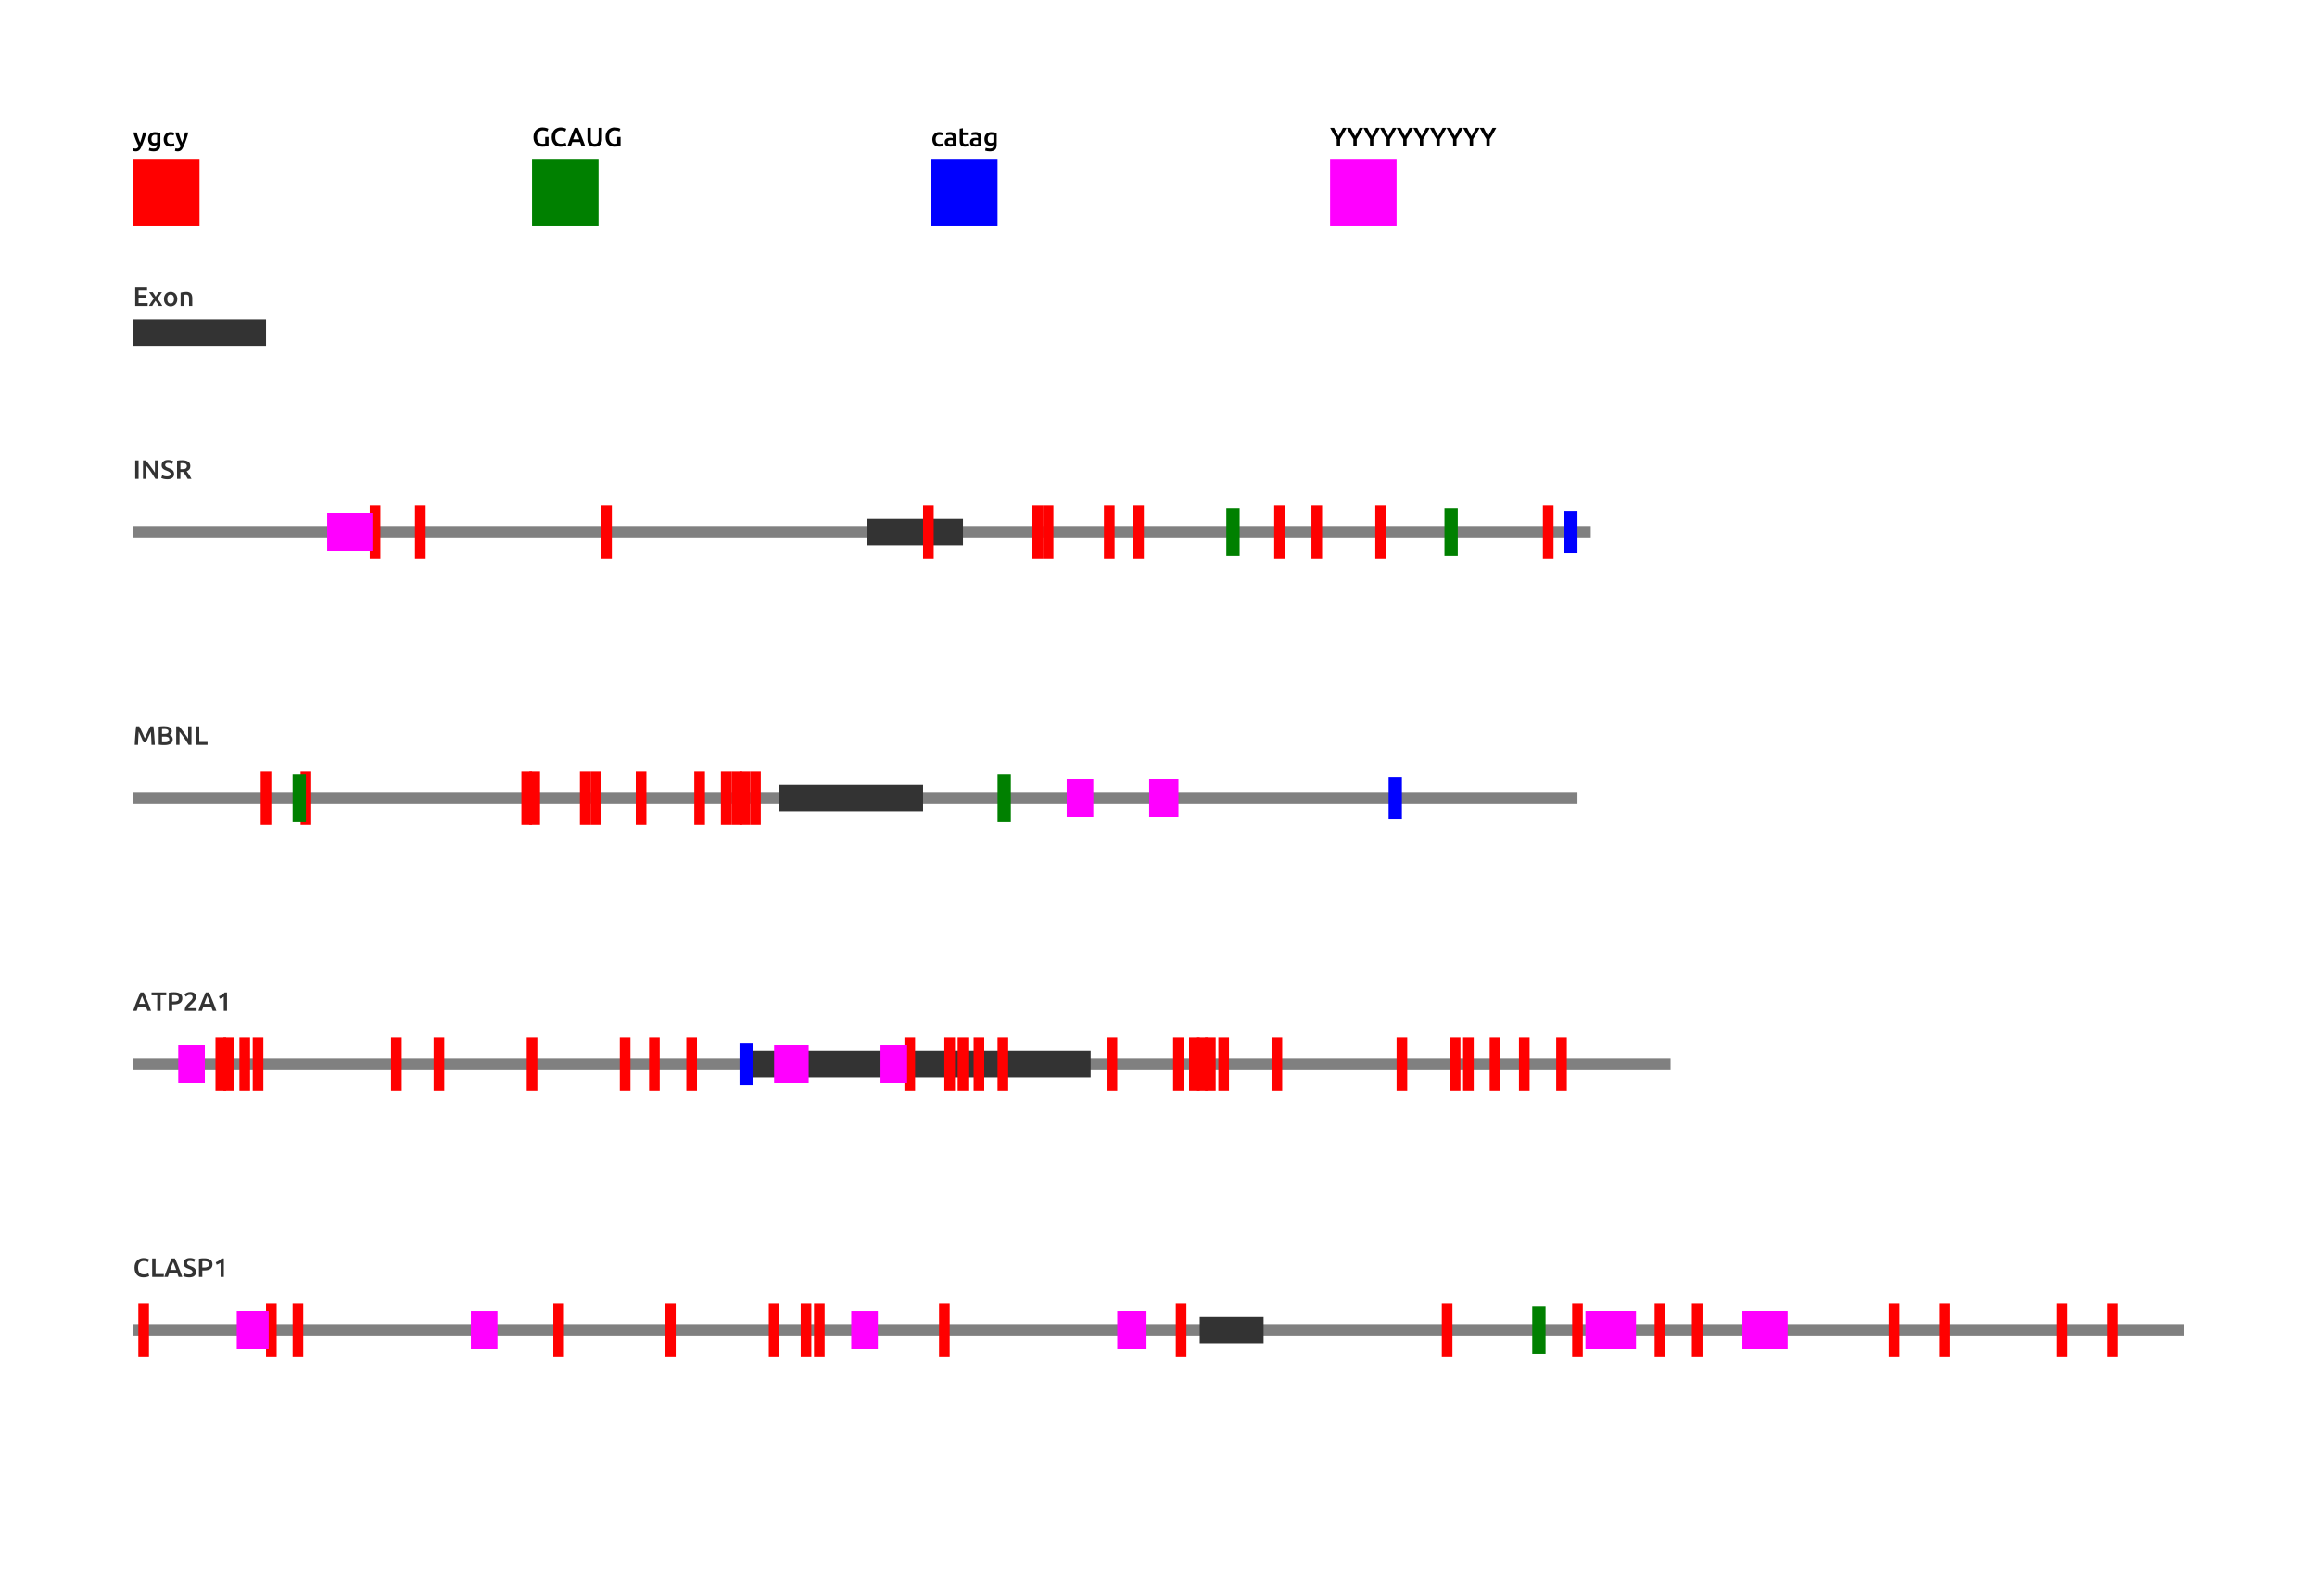 <?xml version="1.0" encoding="UTF-8"?>
<svg xmlns="http://www.w3.org/2000/svg" xmlns:xlink="http://www.w3.org/1999/xlink" width="871pt" height="600pt" viewBox="0 0 871 600" version="1.1">
<defs>
<g>
<symbol overflow="visible" id="glyph0-0">
<path style="stroke:none;" d="M 0.5 0 L 0.5 -7.5 L 4.5 -7.5 L 4.5 0 Z M 4 -0.5 L 4 -7 L 1 -7 L 1 -0.5 Z M 4 -0.5 "/>
</symbol>
<symbol overflow="visible" id="glyph0-1">
<path style="stroke:none;" d="M 0.828 0 L 0.828 -6.938 L 5.281 -6.938 L 5.281 -5.859 L 2.094 -5.859 L 2.094 -4.156 L 4.938 -4.156 L 4.938 -3.094 L 2.094 -3.094 L 2.094 -1.062 L 5.516 -1.062 L 5.516 0 Z M 0.828 0 "/>
</symbol>
<symbol overflow="visible" id="glyph0-2">
<path style="stroke:none;" d="M 2.656 -3.516 L 3.766 -5.234 L 5.031 -5.234 L 3.312 -2.766 C 3.664 -2.297 4.008 -1.82 4.344 -1.344 C 4.676 -0.863 4.945 -0.414 5.156 0 L 3.844 0 C 3.789 -0.125 3.711 -0.27 3.609 -0.438 C 3.516 -0.602 3.41 -0.77 3.297 -0.938 C 3.191 -1.113 3.078 -1.289 2.953 -1.469 C 2.836 -1.645 2.723 -1.805 2.609 -1.953 C 2.379 -1.66 2.148 -1.332 1.922 -0.969 C 1.703 -0.602 1.52 -0.281 1.375 0 L 0.125 0 C 0.227 -0.195 0.348 -0.41 0.484 -0.641 C 0.629 -0.867 0.781 -1.098 0.938 -1.328 C 1.102 -1.566 1.27 -1.805 1.438 -2.047 C 1.602 -2.285 1.77 -2.508 1.938 -2.719 L 0.203 -5.234 L 1.547 -5.234 Z M 2.656 -3.516 "/>
</symbol>
<symbol overflow="visible" id="glyph0-3">
<path style="stroke:none;" d="M 5.5 -2.625 C 5.5 -2.207 5.438 -1.828 5.312 -1.484 C 5.195 -1.148 5.031 -0.863 4.812 -0.625 C 4.594 -0.383 4.328 -0.195 4.016 -0.062 C 3.703 0.07 3.359 0.141 2.984 0.141 C 2.617 0.141 2.281 0.07 1.969 -0.062 C 1.664 -0.195 1.398 -0.383 1.172 -0.625 C 0.953 -0.863 0.781 -1.148 0.656 -1.484 C 0.539 -1.828 0.484 -2.207 0.484 -2.625 C 0.484 -3.031 0.539 -3.398 0.656 -3.734 C 0.781 -4.078 0.953 -4.367 1.172 -4.609 C 1.398 -4.848 1.664 -5.031 1.969 -5.156 C 2.281 -5.289 2.617 -5.359 2.984 -5.359 C 3.359 -5.359 3.695 -5.289 4 -5.156 C 4.312 -5.031 4.578 -4.848 4.797 -4.609 C 5.016 -4.367 5.188 -4.078 5.312 -3.734 C 5.438 -3.398 5.5 -3.031 5.5 -2.625 Z M 4.266 -2.625 C 4.266 -3.145 4.148 -3.555 3.922 -3.859 C 3.703 -4.16 3.391 -4.312 2.984 -4.312 C 2.586 -4.312 2.273 -4.16 2.047 -3.859 C 1.828 -3.555 1.719 -3.145 1.719 -2.625 C 1.719 -2.094 1.828 -1.672 2.047 -1.359 C 2.273 -1.055 2.586 -0.906 2.984 -0.906 C 3.391 -0.906 3.703 -1.055 3.922 -1.359 C 4.148 -1.672 4.266 -2.094 4.266 -2.625 Z M 4.266 -2.625 "/>
</symbol>
<symbol overflow="visible" id="glyph0-4">
<path style="stroke:none;" d="M 0.766 -5.062 C 1.004 -5.125 1.305 -5.188 1.672 -5.25 C 2.047 -5.312 2.461 -5.344 2.922 -5.344 C 3.348 -5.344 3.703 -5.281 3.984 -5.156 C 4.273 -5.039 4.504 -4.879 4.672 -4.672 C 4.848 -4.461 4.969 -4.207 5.031 -3.906 C 5.102 -3.613 5.141 -3.289 5.141 -2.938 L 5.141 0 L 3.938 0 L 3.938 -2.75 C 3.938 -3.031 3.914 -3.27 3.875 -3.469 C 3.832 -3.664 3.77 -3.82 3.688 -3.938 C 3.602 -4.062 3.488 -4.148 3.344 -4.203 C 3.207 -4.266 3.035 -4.297 2.828 -4.297 C 2.672 -4.297 2.508 -4.285 2.344 -4.266 C 2.176 -4.242 2.055 -4.227 1.984 -4.219 L 1.984 0 L 0.766 0 Z M 0.766 -5.062 "/>
</symbol>
<symbol overflow="visible" id="glyph0-5">
<path style="stroke:none;" d="M 0.828 -6.938 L 2.094 -6.938 L 2.094 0 L 0.828 0 Z M 0.828 -6.938 "/>
</symbol>
<symbol overflow="visible" id="glyph0-6">
<path style="stroke:none;" d="M 5.5 0 C 5.27 -0.375 5.016 -0.781 4.734 -1.219 C 4.453 -1.656 4.16 -2.094 3.859 -2.531 C 3.566 -2.977 3.266 -3.41 2.953 -3.828 C 2.641 -4.242 2.344 -4.617 2.062 -4.953 L 2.062 0 L 0.828 0 L 0.828 -6.938 L 1.859 -6.938 C 2.129 -6.656 2.414 -6.32 2.719 -5.938 C 3.031 -5.551 3.336 -5.148 3.641 -4.734 C 3.953 -4.328 4.254 -3.914 4.547 -3.5 C 4.836 -3.082 5.094 -2.691 5.312 -2.328 L 5.312 -6.938 L 6.562 -6.938 L 6.562 0 Z M 5.5 0 "/>
</symbol>
<symbol overflow="visible" id="glyph0-7">
<path style="stroke:none;" d="M 2.516 -0.938 C 2.961 -0.938 3.289 -1.016 3.5 -1.172 C 3.707 -1.328 3.812 -1.539 3.812 -1.812 C 3.812 -1.977 3.773 -2.125 3.703 -2.25 C 3.629 -2.375 3.523 -2.484 3.391 -2.578 C 3.266 -2.672 3.109 -2.758 2.922 -2.844 C 2.742 -2.926 2.535 -3.008 2.297 -3.094 C 2.055 -3.176 1.82 -3.27 1.594 -3.375 C 1.375 -3.477 1.176 -3.602 1 -3.75 C 0.832 -3.906 0.695 -4.086 0.594 -4.297 C 0.488 -4.516 0.438 -4.773 0.438 -5.078 C 0.438 -5.703 0.648 -6.191 1.078 -6.547 C 1.516 -6.91 2.109 -7.094 2.859 -7.094 C 3.297 -7.094 3.68 -7.039 4.016 -6.938 C 4.348 -6.844 4.613 -6.738 4.812 -6.625 L 4.422 -5.609 C 4.191 -5.734 3.941 -5.828 3.672 -5.891 C 3.398 -5.961 3.125 -6 2.844 -6 C 2.5 -6 2.234 -5.926 2.047 -5.781 C 1.859 -5.645 1.766 -5.453 1.766 -5.203 C 1.766 -5.047 1.797 -4.91 1.859 -4.797 C 1.922 -4.691 2.008 -4.594 2.125 -4.5 C 2.238 -4.414 2.375 -4.336 2.531 -4.266 C 2.688 -4.191 2.859 -4.125 3.047 -4.062 C 3.379 -3.938 3.672 -3.812 3.922 -3.688 C 4.18 -3.57 4.398 -3.426 4.578 -3.25 C 4.754 -3.082 4.891 -2.883 4.984 -2.656 C 5.078 -2.426 5.125 -2.145 5.125 -1.812 C 5.125 -1.188 4.898 -0.703 4.453 -0.359 C 4.016 -0.016 3.367 0.156 2.516 0.156 C 2.223 0.156 1.957 0.133 1.719 0.094 C 1.488 0.062 1.281 0.02 1.094 -0.031 C 0.906 -0.094 0.742 -0.148 0.609 -0.203 C 0.484 -0.266 0.379 -0.316 0.297 -0.359 L 0.672 -1.391 C 0.848 -1.285 1.086 -1.18 1.391 -1.078 C 1.703 -0.984 2.078 -0.938 2.516 -0.938 Z M 2.516 -0.938 "/>
</symbol>
<symbol overflow="visible" id="glyph0-8">
<path style="stroke:none;" d="M 2.734 -7 C 3.734 -7 4.5 -6.816 5.031 -6.453 C 5.562 -6.086 5.828 -5.523 5.828 -4.766 C 5.828 -3.828 5.363 -3.191 4.438 -2.859 C 4.562 -2.703 4.703 -2.516 4.859 -2.297 C 5.023 -2.078 5.191 -1.836 5.359 -1.578 C 5.523 -1.328 5.68 -1.066 5.828 -0.797 C 5.984 -0.523 6.125 -0.258 6.25 0 L 4.844 0 C 4.719 -0.238 4.578 -0.477 4.422 -0.719 C 4.273 -0.969 4.129 -1.207 3.984 -1.438 C 3.836 -1.664 3.688 -1.879 3.531 -2.078 C 3.383 -2.285 3.25 -2.469 3.125 -2.625 C 3.031 -2.625 2.953 -2.625 2.891 -2.625 C 2.828 -2.625 2.766 -2.625 2.703 -2.625 L 2.094 -2.625 L 2.094 0 L 0.828 0 L 0.828 -6.828 C 1.141 -6.898 1.469 -6.945 1.812 -6.969 C 2.156 -6.988 2.461 -7 2.734 -7 Z M 2.828 -5.906 C 2.566 -5.906 2.32 -5.895 2.094 -5.875 L 2.094 -3.641 L 2.641 -3.641 C 2.941 -3.641 3.207 -3.656 3.438 -3.688 C 3.676 -3.719 3.875 -3.773 4.031 -3.859 C 4.188 -3.953 4.305 -4.07 4.391 -4.219 C 4.473 -4.363 4.516 -4.551 4.516 -4.781 C 4.516 -4.988 4.473 -5.164 4.391 -5.312 C 4.305 -5.469 4.188 -5.586 4.031 -5.672 C 3.883 -5.754 3.707 -5.812 3.5 -5.844 C 3.301 -5.883 3.078 -5.906 2.828 -5.906 Z M 2.828 -5.906 "/>
</symbol>
<symbol overflow="visible" id="glyph0-9">
<path style="stroke:none;" d="M 5.047 -5.234 C 4.504 -3.242 3.875 -1.441 3.156 0.172 C 3.02 0.473 2.883 0.727 2.75 0.938 C 2.613 1.156 2.457 1.332 2.281 1.469 C 2.102 1.613 1.906 1.719 1.688 1.781 C 1.477 1.844 1.234 1.875 0.953 1.875 C 0.773 1.875 0.594 1.852 0.406 1.812 C 0.219 1.77 0.078 1.727 -0.016 1.688 L 0.203 0.703 C 0.441 0.797 0.68 0.844 0.922 0.844 C 1.234 0.844 1.477 0.77 1.656 0.625 C 1.832 0.477 1.988 0.25 2.125 -0.062 C 1.738 -0.801 1.367 -1.602 1.016 -2.469 C 0.672 -3.332 0.363 -4.254 0.094 -5.234 L 1.375 -5.234 C 1.445 -4.953 1.531 -4.645 1.625 -4.312 C 1.719 -3.988 1.82 -3.656 1.938 -3.312 C 2.051 -2.977 2.172 -2.645 2.297 -2.312 C 2.422 -1.977 2.551 -1.672 2.688 -1.391 C 2.895 -1.984 3.094 -2.613 3.281 -3.281 C 3.469 -3.957 3.641 -4.609 3.797 -5.234 Z M 5.047 -5.234 "/>
</symbol>
<symbol overflow="visible" id="glyph0-10">
<path style="stroke:none;" d="M 1.719 -2.75 C 1.719 -2.238 1.828 -1.863 2.047 -1.625 C 2.273 -1.383 2.566 -1.266 2.922 -1.266 C 3.109 -1.266 3.285 -1.289 3.453 -1.344 C 3.629 -1.406 3.77 -1.473 3.875 -1.547 L 3.875 -4.25 C 3.789 -4.27 3.688 -4.285 3.562 -4.297 C 3.438 -4.316 3.273 -4.328 3.078 -4.328 C 2.641 -4.328 2.301 -4.18 2.062 -3.891 C 1.832 -3.598 1.719 -3.219 1.719 -2.75 Z M 5.094 -0.531 C 5.094 0.301 4.879 0.91 4.453 1.297 C 4.023 1.68 3.379 1.875 2.516 1.875 C 2.191 1.875 1.879 1.848 1.578 1.797 C 1.273 1.742 1 1.676 0.75 1.594 L 0.969 0.562 C 1.176 0.645 1.41 0.711 1.672 0.766 C 1.93 0.816 2.219 0.844 2.531 0.844 C 3.02 0.844 3.363 0.742 3.562 0.547 C 3.77 0.348 3.875 0.051 3.875 -0.344 L 3.875 -0.547 C 3.758 -0.484 3.602 -0.422 3.406 -0.359 C 3.207 -0.297 2.984 -0.266 2.734 -0.266 C 2.398 -0.266 2.094 -0.316 1.812 -0.422 C 1.539 -0.535 1.305 -0.691 1.109 -0.891 C 0.91 -1.098 0.754 -1.359 0.641 -1.672 C 0.535 -1.984 0.484 -2.344 0.484 -2.75 C 0.484 -3.125 0.539 -3.473 0.656 -3.797 C 0.77 -4.117 0.938 -4.391 1.156 -4.609 C 1.383 -4.836 1.656 -5.016 1.969 -5.141 C 2.289 -5.273 2.656 -5.344 3.062 -5.344 C 3.457 -5.344 3.832 -5.312 4.188 -5.25 C 4.539 -5.188 4.844 -5.125 5.094 -5.062 Z M 5.094 -0.531 "/>
</symbol>
<symbol overflow="visible" id="glyph0-11">
<path style="stroke:none;" d="M 0.484 -2.609 C 0.484 -2.992 0.539 -3.352 0.656 -3.688 C 0.781 -4.031 0.953 -4.32 1.172 -4.562 C 1.398 -4.812 1.672 -5.004 1.984 -5.141 C 2.305 -5.285 2.664 -5.359 3.062 -5.359 C 3.562 -5.359 4.031 -5.27 4.469 -5.094 L 4.203 -4.094 C 4.066 -4.156 3.91 -4.207 3.734 -4.25 C 3.555 -4.289 3.367 -4.312 3.172 -4.312 C 2.691 -4.312 2.328 -4.16 2.078 -3.859 C 1.836 -3.566 1.719 -3.148 1.719 -2.609 C 1.719 -2.086 1.832 -1.676 2.062 -1.375 C 2.301 -1.07 2.695 -0.922 3.25 -0.922 C 3.457 -0.922 3.66 -0.941 3.859 -0.984 C 4.055 -1.023 4.227 -1.07 4.375 -1.125 L 4.547 -0.125 C 4.41 -0.062 4.207 -0.004 3.938 0.047 C 3.676 0.098 3.398 0.125 3.109 0.125 C 2.66 0.125 2.27 0.055 1.938 -0.078 C 1.613 -0.211 1.344 -0.398 1.125 -0.641 C 0.906 -0.891 0.742 -1.18 0.641 -1.516 C 0.535 -1.848 0.484 -2.211 0.484 -2.609 Z M 0.484 -2.609 "/>
</symbol>
<symbol overflow="visible" id="glyph0-12">
<path style="stroke:none;" d="M 4.062 -5.984 C 3.352 -5.984 2.812 -5.758 2.438 -5.312 C 2.062 -4.875 1.875 -4.258 1.875 -3.469 C 1.875 -3.094 1.914 -2.75 2 -2.438 C 2.094 -2.133 2.227 -1.867 2.406 -1.641 C 2.582 -1.422 2.801 -1.25 3.062 -1.125 C 3.32 -1.008 3.629 -0.953 3.984 -0.953 C 4.203 -0.953 4.391 -0.957 4.547 -0.969 C 4.711 -0.988 4.844 -1.016 4.938 -1.047 L 4.938 -3.531 L 6.203 -3.531 L 6.203 -0.203 C 6.023 -0.129 5.727 -0.055 5.312 0.016 C 4.906 0.098 4.43 0.141 3.891 0.141 C 3.391 0.141 2.93 0.062 2.516 -0.094 C 2.109 -0.258 1.758 -0.492 1.469 -0.797 C 1.176 -1.109 0.945 -1.484 0.781 -1.922 C 0.625 -2.367 0.547 -2.883 0.547 -3.469 C 0.547 -4.051 0.633 -4.566 0.812 -5.016 C 0.988 -5.461 1.227 -5.836 1.531 -6.141 C 1.844 -6.453 2.203 -6.688 2.609 -6.844 C 3.023 -7.008 3.469 -7.094 3.938 -7.094 C 4.258 -7.094 4.547 -7.066 4.797 -7.016 C 5.047 -6.973 5.258 -6.926 5.438 -6.875 C 5.613 -6.82 5.758 -6.766 5.875 -6.703 C 6 -6.648 6.082 -6.609 6.125 -6.578 L 5.75 -5.547 C 5.551 -5.672 5.301 -5.773 5 -5.859 C 4.707 -5.941 4.395 -5.984 4.062 -5.984 Z M 4.062 -5.984 "/>
</symbol>
<symbol overflow="visible" id="glyph0-13">
<path style="stroke:none;" d="M 3.906 0.156 C 3.383 0.156 2.914 0.078 2.5 -0.078 C 2.094 -0.242 1.742 -0.484 1.453 -0.797 C 1.172 -1.109 0.953 -1.484 0.797 -1.922 C 0.641 -2.367 0.562 -2.883 0.562 -3.469 C 0.562 -4.051 0.648 -4.566 0.828 -5.016 C 1.004 -5.461 1.242 -5.836 1.547 -6.141 C 1.859 -6.453 2.223 -6.688 2.641 -6.844 C 3.055 -7.008 3.5 -7.094 3.969 -7.094 C 4.258 -7.094 4.52 -7.066 4.75 -7.016 C 4.977 -6.973 5.18 -6.926 5.359 -6.875 C 5.535 -6.82 5.676 -6.766 5.781 -6.703 C 5.895 -6.648 5.977 -6.609 6.031 -6.578 L 5.656 -5.547 C 5.5 -5.648 5.27 -5.742 4.969 -5.828 C 4.676 -5.922 4.359 -5.969 4.016 -5.969 C 3.711 -5.969 3.43 -5.914 3.172 -5.812 C 2.91 -5.707 2.68 -5.551 2.484 -5.344 C 2.297 -5.145 2.148 -4.883 2.047 -4.562 C 1.941 -4.25 1.891 -3.891 1.891 -3.484 C 1.891 -3.117 1.93 -2.781 2.016 -2.469 C 2.098 -2.164 2.223 -1.898 2.391 -1.672 C 2.566 -1.453 2.785 -1.281 3.047 -1.156 C 3.316 -1.031 3.641 -0.969 4.016 -0.969 C 4.461 -0.969 4.828 -1.008 5.109 -1.094 C 5.391 -1.188 5.609 -1.273 5.766 -1.359 L 6.094 -0.328 C 6.02 -0.273 5.91 -0.223 5.766 -0.172 C 5.629 -0.117 5.469 -0.066 5.281 -0.016 C 5.102 0.035 4.895 0.078 4.656 0.109 C 4.426 0.141 4.176 0.156 3.906 0.156 Z M 3.906 0.156 "/>
</symbol>
<symbol overflow="visible" id="glyph0-14">
<path style="stroke:none;" d="M 5.438 0 C 5.344 -0.27 5.242 -0.535 5.141 -0.797 C 5.035 -1.066 4.938 -1.344 4.844 -1.625 L 1.938 -1.625 C 1.844 -1.344 1.742 -1.066 1.641 -0.797 C 1.547 -0.535 1.453 -0.27 1.359 0 L 0.047 0 C 0.305 -0.738 0.551 -1.422 0.781 -2.047 C 1.02 -2.672 1.25 -3.266 1.469 -3.828 C 1.695 -4.391 1.922 -4.922 2.141 -5.422 C 2.359 -5.93 2.582 -6.438 2.812 -6.938 L 4.016 -6.938 C 4.242 -6.438 4.469 -5.93 4.688 -5.422 C 4.906 -4.922 5.125 -4.391 5.344 -3.828 C 5.57 -3.266 5.805 -2.672 6.047 -2.047 C 6.285 -1.422 6.535 -0.738 6.797 0 Z M 3.391 -5.594 C 3.234 -5.238 3.055 -4.805 2.859 -4.297 C 2.66 -3.797 2.457 -3.25 2.25 -2.656 L 4.531 -2.656 C 4.312 -3.25 4.102 -3.801 3.906 -4.312 C 3.707 -4.82 3.535 -5.25 3.391 -5.594 Z M 3.391 -5.594 "/>
</symbol>
<symbol overflow="visible" id="glyph0-15">
<path style="stroke:none;" d="M 3.5 0.156 C 3.031 0.156 2.625 0.086 2.281 -0.047 C 1.938 -0.191 1.648 -0.383 1.422 -0.625 C 1.203 -0.875 1.039 -1.164 0.938 -1.5 C 0.832 -1.832 0.781 -2.195 0.781 -2.594 L 0.781 -6.938 L 2.047 -6.938 L 2.047 -2.719 C 2.047 -2.406 2.082 -2.133 2.156 -1.906 C 2.227 -1.688 2.328 -1.504 2.453 -1.359 C 2.586 -1.223 2.742 -1.117 2.922 -1.047 C 3.098 -0.984 3.297 -0.953 3.516 -0.953 C 3.734 -0.953 3.93 -0.984 4.109 -1.047 C 4.285 -1.117 4.438 -1.223 4.562 -1.359 C 4.695 -1.504 4.801 -1.688 4.875 -1.906 C 4.945 -2.133 4.984 -2.406 4.984 -2.719 L 4.984 -6.938 L 6.25 -6.938 L 6.25 -2.594 C 6.25 -2.195 6.191 -1.832 6.078 -1.5 C 5.973 -1.164 5.805 -0.875 5.578 -0.625 C 5.359 -0.383 5.07 -0.191 4.719 -0.047 C 4.375 0.086 3.969 0.156 3.5 0.156 Z M 3.5 0.156 "/>
</symbol>
<symbol overflow="visible" id="glyph0-16">
<path style="stroke:none;" d="M 2.609 -0.844 C 2.984 -0.844 3.266 -0.863 3.453 -0.906 L 3.453 -2.25 C 3.391 -2.27 3.297 -2.289 3.172 -2.312 C 3.047 -2.332 2.906 -2.344 2.75 -2.344 C 2.613 -2.344 2.477 -2.332 2.344 -2.312 C 2.207 -2.289 2.082 -2.254 1.969 -2.203 C 1.863 -2.148 1.773 -2.07 1.703 -1.969 C 1.641 -1.875 1.609 -1.754 1.609 -1.609 C 1.609 -1.328 1.695 -1.129 1.875 -1.016 C 2.062 -0.898 2.305 -0.844 2.609 -0.844 Z M 2.516 -5.359 C 2.91 -5.359 3.242 -5.305 3.516 -5.203 C 3.797 -5.109 4.016 -4.969 4.172 -4.781 C 4.336 -4.602 4.453 -4.383 4.516 -4.125 C 4.586 -3.875 4.625 -3.598 4.625 -3.297 L 4.625 -0.125 C 4.438 -0.082 4.156 -0.035 3.781 0.016 C 3.406 0.078 2.984 0.109 2.516 0.109 C 2.203 0.109 1.914 0.078 1.656 0.016 C 1.395 -0.035 1.172 -0.129 0.984 -0.266 C 0.797 -0.398 0.648 -0.57 0.547 -0.781 C 0.453 -1 0.406 -1.266 0.406 -1.578 C 0.406 -1.879 0.461 -2.133 0.578 -2.344 C 0.691 -2.551 0.848 -2.719 1.047 -2.844 C 1.242 -2.977 1.473 -3.07 1.734 -3.125 C 2.004 -3.176 2.281 -3.203 2.562 -3.203 C 2.695 -3.203 2.836 -3.191 2.984 -3.172 C 3.129 -3.16 3.285 -3.133 3.453 -3.094 L 3.453 -3.297 C 3.453 -3.441 3.438 -3.578 3.406 -3.703 C 3.375 -3.828 3.316 -3.938 3.234 -4.031 C 3.148 -4.133 3.039 -4.211 2.906 -4.266 C 2.77 -4.316 2.598 -4.344 2.391 -4.344 C 2.109 -4.344 1.848 -4.32 1.609 -4.281 C 1.379 -4.238 1.191 -4.191 1.047 -4.141 L 0.906 -5.125 C 1.051 -5.176 1.27 -5.227 1.562 -5.281 C 1.863 -5.332 2.18 -5.359 2.516 -5.359 Z M 2.516 -5.359 "/>
</symbol>
<symbol overflow="visible" id="glyph0-17">
<path style="stroke:none;" d="M 0.703 -6.609 L 1.922 -6.812 L 1.922 -5.234 L 3.781 -5.234 L 3.781 -4.219 L 1.922 -4.219 L 1.922 -2.094 C 1.922 -1.664 1.984 -1.363 2.109 -1.188 C 2.242 -1.008 2.473 -0.922 2.797 -0.922 C 3.016 -0.922 3.207 -0.941 3.375 -0.984 C 3.551 -1.035 3.691 -1.082 3.797 -1.125 L 3.984 -0.156 C 3.848 -0.094 3.664 -0.031 3.438 0.031 C 3.207 0.094 2.941 0.125 2.641 0.125 C 2.266 0.125 1.953 0.07 1.703 -0.031 C 1.453 -0.133 1.254 -0.281 1.109 -0.469 C 0.961 -0.656 0.859 -0.883 0.797 -1.156 C 0.734 -1.426 0.703 -1.734 0.703 -2.078 Z M 0.703 -6.609 "/>
</symbol>
<symbol overflow="visible" id="glyph0-18">
<path style="stroke:none;" d="M 3.156 -3.859 C 3.457 -4.359 3.75 -4.863 4.031 -5.375 C 4.32 -5.895 4.582 -6.414 4.812 -6.938 L 6.219 -6.938 C 5.844 -6.227 5.453 -5.523 5.047 -4.828 C 4.648 -4.129 4.223 -3.426 3.766 -2.719 L 3.766 0 L 2.5 0 L 2.5 -2.703 C 2.039 -3.41 1.609 -4.113 1.203 -4.812 C 0.797 -5.52 0.406 -6.227 0.031 -6.938 L 1.516 -6.938 C 1.742 -6.414 2 -5.895 2.281 -5.375 C 2.562 -4.863 2.852 -4.359 3.156 -3.859 Z M 3.156 -3.859 "/>
</symbol>
<symbol overflow="visible" id="glyph0-19">
<path style="stroke:none;" d="M 2.344 -6.938 C 2.488 -6.676 2.648 -6.363 2.828 -6 C 3.004 -5.633 3.188 -5.25 3.375 -4.844 C 3.562 -4.438 3.742 -4.023 3.922 -3.609 C 4.109 -3.191 4.281 -2.805 4.438 -2.453 C 4.594 -2.805 4.758 -3.191 4.938 -3.609 C 5.113 -4.023 5.297 -4.438 5.484 -4.844 C 5.672 -5.25 5.852 -5.633 6.031 -6 C 6.219 -6.363 6.383 -6.676 6.531 -6.938 L 7.672 -6.938 C 7.734 -6.426 7.789 -5.883 7.844 -5.312 C 7.895 -4.738 7.941 -4.156 7.984 -3.562 C 8.023 -2.969 8.062 -2.367 8.094 -1.766 C 8.133 -1.16 8.172 -0.57 8.203 0 L 6.953 0 C 6.93 -0.801 6.898 -1.629 6.859 -2.484 C 6.828 -3.336 6.773 -4.164 6.703 -4.969 C 6.629 -4.812 6.539 -4.625 6.438 -4.406 C 6.344 -4.195 6.238 -3.969 6.125 -3.719 C 6.008 -3.469 5.891 -3.207 5.766 -2.938 C 5.648 -2.676 5.535 -2.422 5.422 -2.172 C 5.316 -1.922 5.219 -1.688 5.125 -1.469 C 5.031 -1.258 4.953 -1.078 4.891 -0.922 L 3.953 -0.922 C 3.879 -1.078 3.797 -1.266 3.703 -1.484 C 3.609 -1.703 3.504 -1.938 3.391 -2.188 C 3.285 -2.438 3.176 -2.691 3.062 -2.953 C 2.945 -3.223 2.832 -3.477 2.719 -3.719 C 2.602 -3.969 2.492 -4.203 2.391 -4.422 C 2.297 -4.641 2.211 -4.82 2.141 -4.969 C 2.066 -4.164 2.008 -3.336 1.969 -2.484 C 1.938 -1.629 1.906 -0.801 1.875 0 L 0.641 0 C 0.672 -0.57 0.703 -1.164 0.734 -1.781 C 0.773 -2.395 0.816 -3.004 0.859 -3.609 C 0.898 -4.211 0.945 -4.797 1 -5.359 C 1.051 -5.922 1.109 -6.445 1.172 -6.938 Z M 2.344 -6.938 "/>
</symbol>
<symbol overflow="visible" id="glyph0-20">
<path style="stroke:none;" d="M 2.922 0.078 C 2.555 0.078 2.188 0.066 1.812 0.047 C 1.438 0.023 1.109 -0.02 0.828 -0.094 L 0.828 -6.828 C 0.973 -6.859 1.129 -6.883 1.297 -6.906 C 1.461 -6.926 1.629 -6.941 1.797 -6.953 C 1.973 -6.973 2.145 -6.984 2.312 -6.984 C 2.488 -6.992 2.656 -7 2.812 -7 C 3.227 -7 3.613 -6.969 3.969 -6.906 C 4.332 -6.844 4.645 -6.738 4.906 -6.594 C 5.176 -6.445 5.383 -6.254 5.531 -6.016 C 5.676 -5.773 5.75 -5.477 5.75 -5.125 C 5.75 -4.789 5.672 -4.508 5.516 -4.281 C 5.359 -4.051 5.141 -3.863 4.859 -3.719 C 5.273 -3.582 5.582 -3.375 5.781 -3.094 C 5.988 -2.82 6.094 -2.477 6.094 -2.062 C 6.094 -1.344 5.832 -0.805 5.312 -0.453 C 4.789 -0.098 3.992 0.078 2.922 0.078 Z M 2.062 -3.125 L 2.062 -1.016 C 2.207 -0.992 2.359 -0.977 2.516 -0.969 C 2.68 -0.969 2.828 -0.969 2.953 -0.969 C 3.211 -0.969 3.453 -0.984 3.672 -1.016 C 3.898 -1.047 4.098 -1.102 4.266 -1.188 C 4.43 -1.27 4.562 -1.379 4.656 -1.516 C 4.75 -1.66 4.797 -1.844 4.797 -2.062 C 4.797 -2.457 4.648 -2.734 4.359 -2.891 C 4.078 -3.047 3.688 -3.125 3.188 -3.125 Z M 2.062 -4.109 L 2.953 -4.109 C 3.441 -4.109 3.82 -4.176 4.094 -4.312 C 4.363 -4.445 4.5 -4.691 4.5 -5.047 C 4.5 -5.379 4.359 -5.613 4.078 -5.75 C 3.797 -5.895 3.426 -5.969 2.969 -5.969 C 2.781 -5.969 2.609 -5.961 2.453 -5.953 C 2.305 -5.953 2.176 -5.945 2.062 -5.938 Z M 2.062 -4.109 "/>
</symbol>
<symbol overflow="visible" id="glyph0-21">
<path style="stroke:none;" d="M 5.203 -1.094 L 5.203 0 L 0.828 0 L 0.828 -6.938 L 2.094 -6.938 L 2.094 -1.094 Z M 5.203 -1.094 "/>
</symbol>
<symbol overflow="visible" id="glyph0-22">
<path style="stroke:none;" d="M 5.656 -6.938 L 5.656 -5.844 L 3.531 -5.844 L 3.531 0 L 2.266 0 L 2.266 -5.844 L 0.125 -5.844 L 0.125 -6.938 Z M 5.656 -6.938 "/>
</symbol>
<symbol overflow="visible" id="glyph0-23">
<path style="stroke:none;" d="M 2.797 -7 C 3.797 -7 4.562 -6.816 5.094 -6.453 C 5.633 -6.086 5.906 -5.516 5.906 -4.734 C 5.906 -4.328 5.832 -3.977 5.688 -3.688 C 5.551 -3.395 5.344 -3.156 5.062 -2.969 C 4.789 -2.789 4.457 -2.656 4.062 -2.562 C 3.676 -2.477 3.227 -2.438 2.719 -2.438 L 2.094 -2.438 L 2.094 0 L 0.828 0 L 0.828 -6.828 C 1.117 -6.898 1.441 -6.945 1.797 -6.969 C 2.16 -6.988 2.492 -7 2.797 -7 Z M 2.875 -5.906 C 2.562 -5.906 2.301 -5.895 2.094 -5.875 L 2.094 -3.516 L 2.703 -3.516 C 3.305 -3.516 3.77 -3.598 4.094 -3.766 C 4.426 -3.941 4.594 -4.266 4.594 -4.734 C 4.594 -4.961 4.547 -5.156 4.453 -5.312 C 4.367 -5.469 4.25 -5.586 4.094 -5.672 C 3.945 -5.754 3.766 -5.812 3.547 -5.844 C 3.336 -5.883 3.113 -5.906 2.875 -5.906 Z M 2.875 -5.906 "/>
</symbol>
<symbol overflow="visible" id="glyph0-24">
<path style="stroke:none;" d="M 4.812 -5.125 C 4.812 -4.883 4.758 -4.648 4.656 -4.422 C 4.562 -4.191 4.438 -3.969 4.281 -3.75 C 4.125 -3.539 3.941 -3.332 3.734 -3.125 C 3.535 -2.914 3.336 -2.719 3.141 -2.531 C 3.035 -2.426 2.914 -2.301 2.781 -2.156 C 2.645 -2.02 2.516 -1.883 2.391 -1.75 C 2.273 -1.613 2.172 -1.477 2.078 -1.344 C 1.992 -1.219 1.953 -1.109 1.953 -1.016 L 5.031 -1.016 L 5.031 0 L 0.625 0 C 0.613 -0.051 0.609 -0.113 0.609 -0.188 C 0.609 -0.27 0.609 -0.332 0.609 -0.375 C 0.609 -0.688 0.66 -0.977 0.766 -1.25 C 0.867 -1.52 1.004 -1.77 1.172 -2 C 1.336 -2.238 1.523 -2.461 1.734 -2.672 C 1.941 -2.879 2.145 -3.082 2.344 -3.281 C 2.508 -3.438 2.664 -3.586 2.812 -3.734 C 2.957 -3.879 3.082 -4.02 3.188 -4.156 C 3.301 -4.301 3.391 -4.445 3.453 -4.594 C 3.523 -4.75 3.562 -4.906 3.562 -5.062 C 3.562 -5.414 3.457 -5.664 3.25 -5.812 C 3.051 -5.957 2.812 -6.031 2.531 -6.031 C 2.344 -6.031 2.164 -6.004 2 -5.953 C 1.844 -5.898 1.703 -5.836 1.578 -5.766 C 1.461 -5.691 1.359 -5.613 1.266 -5.531 C 1.172 -5.457 1.098 -5.395 1.047 -5.344 L 0.453 -6.203 C 0.734 -6.461 1.062 -6.676 1.438 -6.844 C 1.812 -7.008 2.219 -7.094 2.656 -7.094 C 3.395 -7.094 3.938 -6.914 4.281 -6.562 C 4.633 -6.219 4.812 -5.738 4.812 -5.125 Z M 4.812 -5.125 "/>
</symbol>
<symbol overflow="visible" id="glyph0-25">
<path style="stroke:none;" d="M 0.906 -5.484 C 1.289 -5.641 1.676 -5.836 2.062 -6.078 C 2.457 -6.316 2.801 -6.602 3.094 -6.938 L 3.953 -6.938 L 3.953 0 L 2.734 0 L 2.734 -5.312 C 2.555 -5.164 2.332 -5.023 2.062 -4.891 C 1.789 -4.766 1.523 -4.656 1.266 -4.562 Z M 0.906 -5.484 "/>
</symbol>
</g>
</defs>
<g id="surface1">
<rect x="0" y="0" width="871" height="600" style="fill:rgb(100%,100%,100%);fill-opacity:1;stroke:none;"/>
<path style=" stroke:none;fill-rule:nonzero;fill:rgb(20%,20%,20%);fill-opacity:1;" d="M 50 120 L 100 120 L 100 130 L 50 130 Z M 50 120 "/>
<g style="fill:rgb(20%,20%,20%);fill-opacity:1;">
  <use xlink:href="#glyph0-1" x="50" y="115"/>
  <use xlink:href="#glyph0-2" x="55.86" y="115"/>
  <use xlink:href="#glyph0-3" x="61.15" y="115"/>
  <use xlink:href="#glyph0-4" x="67.13" y="115"/>
</g>
<path style="fill:none;stroke-width:4;stroke-linecap:butt;stroke-linejoin:miter;stroke:rgb(50%,50%,50%);stroke-opacity:1;stroke-miterlimit:10;" d="M 50 200 L 598 200 "/>
<path style="fill:none;stroke-width:10;stroke-linecap:butt;stroke-linejoin:miter;stroke:rgb(20%,20%,20%);stroke-opacity:1;stroke-miterlimit:10;" d="M 326 200 L 362 200 "/>
<g style="fill:rgb(20%,20%,20%);fill-opacity:1;">
  <use xlink:href="#glyph0-5" x="50" y="180"/>
  <use xlink:href="#glyph0-6" x="52.92" y="180"/>
  <use xlink:href="#glyph0-7" x="60.32" y="180"/>
  <use xlink:href="#glyph0-8" x="65.72" y="180"/>
</g>
<path style="fill:none;stroke-width:20;stroke-linecap:butt;stroke-linejoin:miter;stroke:rgb(100%,0%,0%);stroke-opacity:1;stroke-miterlimit:10;" d="M 139 200 L 143 200 "/>
<path style="fill:none;stroke-width:20;stroke-linecap:butt;stroke-linejoin:miter;stroke:rgb(100%,0%,0%);stroke-opacity:1;stroke-miterlimit:10;" d="M 156 200 L 160 200 "/>
<path style="fill:none;stroke-width:20;stroke-linecap:butt;stroke-linejoin:miter;stroke:rgb(100%,0%,0%);stroke-opacity:1;stroke-miterlimit:10;" d="M 226 200 L 230 200 "/>
<path style="fill:none;stroke-width:20;stroke-linecap:butt;stroke-linejoin:miter;stroke:rgb(100%,0%,0%);stroke-opacity:1;stroke-miterlimit:10;" d="M 347 200 L 351 200 "/>
<path style="fill:none;stroke-width:20;stroke-linecap:butt;stroke-linejoin:miter;stroke:rgb(100%,0%,0%);stroke-opacity:1;stroke-miterlimit:10;" d="M 388 200 L 392 200 "/>
<path style="fill:none;stroke-width:20;stroke-linecap:butt;stroke-linejoin:miter;stroke:rgb(100%,0%,0%);stroke-opacity:1;stroke-miterlimit:10;" d="M 392 200 L 396 200 "/>
<path style="fill:none;stroke-width:20;stroke-linecap:butt;stroke-linejoin:miter;stroke:rgb(100%,0%,0%);stroke-opacity:1;stroke-miterlimit:10;" d="M 415 200 L 419 200 "/>
<path style="fill:none;stroke-width:20;stroke-linecap:butt;stroke-linejoin:miter;stroke:rgb(100%,0%,0%);stroke-opacity:1;stroke-miterlimit:10;" d="M 426 200 L 430 200 "/>
<path style="fill:none;stroke-width:20;stroke-linecap:butt;stroke-linejoin:miter;stroke:rgb(100%,0%,0%);stroke-opacity:1;stroke-miterlimit:10;" d="M 479 200 L 483 200 "/>
<path style="fill:none;stroke-width:20;stroke-linecap:butt;stroke-linejoin:miter;stroke:rgb(100%,0%,0%);stroke-opacity:1;stroke-miterlimit:10;" d="M 493 200 L 497 200 "/>
<path style="fill:none;stroke-width:20;stroke-linecap:butt;stroke-linejoin:miter;stroke:rgb(100%,0%,0%);stroke-opacity:1;stroke-miterlimit:10;" d="M 517 200 L 521 200 "/>
<path style="fill:none;stroke-width:20;stroke-linecap:butt;stroke-linejoin:miter;stroke:rgb(100%,0%,0%);stroke-opacity:1;stroke-miterlimit:10;" d="M 580 200 L 584 200 "/>
<path style=" stroke:none;fill-rule:nonzero;fill:rgb(100%,0%,0%);fill-opacity:1;" d="M 50 60 L 75 60 L 75 85 L 50 85 Z M 50 60 "/>
<g style="fill:rgb(0%,0%,0%);fill-opacity:1;">
  <use xlink:href="#glyph0-9" x="50" y="55"/>
  <use xlink:href="#glyph0-10" x="55.19" y="55"/>
  <use xlink:href="#glyph0-11" x="61.05" y="55"/>
  <use xlink:href="#glyph0-9" x="65.77" y="55"/>
</g>
<g style="fill:rgb(0%,0%,0%);fill-opacity:1;">
  <use xlink:href="#glyph0-12" x="200" y="55"/>
  <use xlink:href="#glyph0-13" x="206.83" y="55"/>
  <use xlink:href="#glyph0-14" x="213.21" y="55"/>
  <use xlink:href="#glyph0-15" x="220.05" y="55"/>
  <use xlink:href="#glyph0-12" x="227.08" y="55"/>
</g>
<g style="fill:rgb(0%,0%,0%);fill-opacity:1;">
  <use xlink:href="#glyph0-11" x="350" y="55"/>
  <use xlink:href="#glyph0-16" x="354.72" y="55"/>
  <use xlink:href="#glyph0-17" x="360.06" y="55"/>
  <use xlink:href="#glyph0-16" x="364.24" y="55"/>
  <use xlink:href="#glyph0-10" x="369.58" y="55"/>
</g>
<g style="fill:rgb(0%,0%,0%);fill-opacity:1;">
  <use xlink:href="#glyph0-18" x="500" y="55"/>
  <use xlink:href="#glyph0-18" x="506.25" y="55"/>
  <use xlink:href="#glyph0-18" x="512.5" y="55"/>
  <use xlink:href="#glyph0-18" x="518.75" y="55"/>
  <use xlink:href="#glyph0-18" x="525" y="55"/>
  <use xlink:href="#glyph0-18" x="531.25" y="55"/>
  <use xlink:href="#glyph0-18" x="537.5" y="55"/>
  <use xlink:href="#glyph0-18" x="543.75" y="55"/>
  <use xlink:href="#glyph0-18" x="550" y="55"/>
  <use xlink:href="#glyph0-18" x="556.25" y="55"/>
</g>
<path style="fill:none;stroke-width:18;stroke-linecap:butt;stroke-linejoin:miter;stroke:rgb(0%,50%,0%);stroke-opacity:1;stroke-miterlimit:10;" d="M 461 200 L 466 200 "/>
<path style="fill:none;stroke-width:18;stroke-linecap:butt;stroke-linejoin:miter;stroke:rgb(0%,50%,0%);stroke-opacity:1;stroke-miterlimit:10;" d="M 543 200 L 548 200 "/>
<path style=" stroke:none;fill-rule:nonzero;fill:rgb(0%,50%,0%);fill-opacity:1;" d="M 200 60 L 225 60 L 225 85 L 200 85 Z M 200 60 "/>
<path style="fill:none;stroke-width:16;stroke-linecap:butt;stroke-linejoin:miter;stroke:rgb(0%,0%,100%);stroke-opacity:1;stroke-miterlimit:10;" d="M 588 200 L 593 200 "/>
<path style=" stroke:none;fill-rule:nonzero;fill:rgb(0%,0%,100%);fill-opacity:1;" d="M 350 60 L 375 60 L 375 85 L 350 85 Z M 350 60 "/>
<path style="fill:none;stroke-width:14;stroke-linecap:butt;stroke-linejoin:miter;stroke:rgb(100%,0%,100%);stroke-opacity:1;stroke-miterlimit:10;" d="M 123 200 L 133 200 "/>
<path style="fill:none;stroke-width:14;stroke-linecap:butt;stroke-linejoin:miter;stroke:rgb(100%,0%,100%);stroke-opacity:1;stroke-miterlimit:10;" d="M 124 200 L 134 200 "/>
<path style="fill:none;stroke-width:14;stroke-linecap:butt;stroke-linejoin:miter;stroke:rgb(100%,0%,100%);stroke-opacity:1;stroke-miterlimit:10;" d="M 125 200 L 135 200 "/>
<path style="fill:none;stroke-width:14;stroke-linecap:butt;stroke-linejoin:miter;stroke:rgb(100%,0%,100%);stroke-opacity:1;stroke-miterlimit:10;" d="M 126 200 L 136 200 "/>
<path style="fill:none;stroke-width:14;stroke-linecap:butt;stroke-linejoin:miter;stroke:rgb(100%,0%,100%);stroke-opacity:1;stroke-miterlimit:10;" d="M 127 200 L 137 200 "/>
<path style="fill:none;stroke-width:14;stroke-linecap:butt;stroke-linejoin:miter;stroke:rgb(100%,0%,100%);stroke-opacity:1;stroke-miterlimit:10;" d="M 128 200 L 138 200 "/>
<path style="fill:none;stroke-width:14;stroke-linecap:butt;stroke-linejoin:miter;stroke:rgb(100%,0%,100%);stroke-opacity:1;stroke-miterlimit:10;" d="M 129 200 L 139 200 "/>
<path style="fill:none;stroke-width:14;stroke-linecap:butt;stroke-linejoin:miter;stroke:rgb(100%,0%,100%);stroke-opacity:1;stroke-miterlimit:10;" d="M 130 200 L 140 200 "/>
<path style=" stroke:none;fill-rule:nonzero;fill:rgb(100%,0%,100%);fill-opacity:1;" d="M 500 60 L 525 60 L 525 85 L 500 85 Z M 500 60 "/>
<path style="fill:none;stroke-width:4;stroke-linecap:butt;stroke-linejoin:miter;stroke:rgb(50%,50%,50%);stroke-opacity:1;stroke-miterlimit:10;" d="M 50 300 L 593 300 "/>
<path style="fill:none;stroke-width:10;stroke-linecap:butt;stroke-linejoin:miter;stroke:rgb(20%,20%,20%);stroke-opacity:1;stroke-miterlimit:10;" d="M 293 300 L 347 300 "/>
<g style="fill:rgb(20%,20%,20%);fill-opacity:1;">
  <use xlink:href="#glyph0-19" x="50" y="280"/>
  <use xlink:href="#glyph0-20" x="58.84" y="280"/>
  <use xlink:href="#glyph0-6" x="65.41" y="280"/>
  <use xlink:href="#glyph0-21" x="72.81" y="280"/>
</g>
<path style="fill:none;stroke-width:20;stroke-linecap:butt;stroke-linejoin:miter;stroke:rgb(100%,0%,0%);stroke-opacity:1;stroke-miterlimit:10;" d="M 98 300 L 102 300 "/>
<path style="fill:none;stroke-width:20;stroke-linecap:butt;stroke-linejoin:miter;stroke:rgb(100%,0%,0%);stroke-opacity:1;stroke-miterlimit:10;" d="M 113 300 L 117 300 "/>
<path style="fill:none;stroke-width:20;stroke-linecap:butt;stroke-linejoin:miter;stroke:rgb(100%,0%,0%);stroke-opacity:1;stroke-miterlimit:10;" d="M 196 300 L 200 300 "/>
<path style="fill:none;stroke-width:20;stroke-linecap:butt;stroke-linejoin:miter;stroke:rgb(100%,0%,0%);stroke-opacity:1;stroke-miterlimit:10;" d="M 199 300 L 203 300 "/>
<path style="fill:none;stroke-width:20;stroke-linecap:butt;stroke-linejoin:miter;stroke:rgb(100%,0%,0%);stroke-opacity:1;stroke-miterlimit:10;" d="M 218 300 L 222 300 "/>
<path style="fill:none;stroke-width:20;stroke-linecap:butt;stroke-linejoin:miter;stroke:rgb(100%,0%,0%);stroke-opacity:1;stroke-miterlimit:10;" d="M 222 300 L 226 300 "/>
<path style="fill:none;stroke-width:20;stroke-linecap:butt;stroke-linejoin:miter;stroke:rgb(100%,0%,0%);stroke-opacity:1;stroke-miterlimit:10;" d="M 239 300 L 243 300 "/>
<path style="fill:none;stroke-width:20;stroke-linecap:butt;stroke-linejoin:miter;stroke:rgb(100%,0%,0%);stroke-opacity:1;stroke-miterlimit:10;" d="M 261 300 L 265 300 "/>
<path style="fill:none;stroke-width:20;stroke-linecap:butt;stroke-linejoin:miter;stroke:rgb(100%,0%,0%);stroke-opacity:1;stroke-miterlimit:10;" d="M 271 300 L 275 300 "/>
<path style="fill:none;stroke-width:20;stroke-linecap:butt;stroke-linejoin:miter;stroke:rgb(100%,0%,0%);stroke-opacity:1;stroke-miterlimit:10;" d="M 275 300 L 279 300 "/>
<path style="fill:none;stroke-width:20;stroke-linecap:butt;stroke-linejoin:miter;stroke:rgb(100%,0%,0%);stroke-opacity:1;stroke-miterlimit:10;" d="M 278 300 L 282 300 "/>
<path style="fill:none;stroke-width:20;stroke-linecap:butt;stroke-linejoin:miter;stroke:rgb(100%,0%,0%);stroke-opacity:1;stroke-miterlimit:10;" d="M 282 300 L 286 300 "/>
<path style="fill:none;stroke-width:18;stroke-linecap:butt;stroke-linejoin:miter;stroke:rgb(0%,50%,0%);stroke-opacity:1;stroke-miterlimit:10;" d="M 110 300 L 115 300 "/>
<path style="fill:none;stroke-width:18;stroke-linecap:butt;stroke-linejoin:miter;stroke:rgb(0%,50%,0%);stroke-opacity:1;stroke-miterlimit:10;" d="M 375 300 L 380 300 "/>
<path style="fill:none;stroke-width:16;stroke-linecap:butt;stroke-linejoin:miter;stroke:rgb(0%,0%,100%);stroke-opacity:1;stroke-miterlimit:10;" d="M 522 300 L 527 300 "/>
<path style="fill:none;stroke-width:14;stroke-linecap:butt;stroke-linejoin:miter;stroke:rgb(100%,0%,100%);stroke-opacity:1;stroke-miterlimit:10;" d="M 401 300 L 411 300 "/>
<path style="fill:none;stroke-width:14;stroke-linecap:butt;stroke-linejoin:miter;stroke:rgb(100%,0%,100%);stroke-opacity:1;stroke-miterlimit:10;" d="M 432 300 L 442 300 "/>
<path style="fill:none;stroke-width:14;stroke-linecap:butt;stroke-linejoin:miter;stroke:rgb(100%,0%,100%);stroke-opacity:1;stroke-miterlimit:10;" d="M 433 300 L 443 300 "/>
<path style="fill:none;stroke-width:4;stroke-linecap:butt;stroke-linejoin:miter;stroke:rgb(50%,50%,50%);stroke-opacity:1;stroke-miterlimit:10;" d="M 50 400 L 628 400 "/>
<path style="fill:none;stroke-width:10;stroke-linecap:butt;stroke-linejoin:miter;stroke:rgb(20%,20%,20%);stroke-opacity:1;stroke-miterlimit:10;" d="M 283 400 L 410 400 "/>
<g style="fill:rgb(20%,20%,20%);fill-opacity:1;">
  <use xlink:href="#glyph0-14" x="50" y="380"/>
  <use xlink:href="#glyph0-22" x="56.84" y="380"/>
  <use xlink:href="#glyph0-23" x="62.63" y="380"/>
  <use xlink:href="#glyph0-24" x="68.86" y="380"/>
  <use xlink:href="#glyph0-14" x="74.54" y="380"/>
  <use xlink:href="#glyph0-25" x="81.38" y="380"/>
</g>
<path style="fill:none;stroke-width:20;stroke-linecap:butt;stroke-linejoin:miter;stroke:rgb(100%,0%,0%);stroke-opacity:1;stroke-miterlimit:10;" d="M 81 400 L 85 400 "/>
<path style="fill:none;stroke-width:20;stroke-linecap:butt;stroke-linejoin:miter;stroke:rgb(100%,0%,0%);stroke-opacity:1;stroke-miterlimit:10;" d="M 84 400 L 88 400 "/>
<path style="fill:none;stroke-width:20;stroke-linecap:butt;stroke-linejoin:miter;stroke:rgb(100%,0%,0%);stroke-opacity:1;stroke-miterlimit:10;" d="M 90 400 L 94 400 "/>
<path style="fill:none;stroke-width:20;stroke-linecap:butt;stroke-linejoin:miter;stroke:rgb(100%,0%,0%);stroke-opacity:1;stroke-miterlimit:10;" d="M 95 400 L 99 400 "/>
<path style="fill:none;stroke-width:20;stroke-linecap:butt;stroke-linejoin:miter;stroke:rgb(100%,0%,0%);stroke-opacity:1;stroke-miterlimit:10;" d="M 147 400 L 151 400 "/>
<path style="fill:none;stroke-width:20;stroke-linecap:butt;stroke-linejoin:miter;stroke:rgb(100%,0%,0%);stroke-opacity:1;stroke-miterlimit:10;" d="M 163 400 L 167 400 "/>
<path style="fill:none;stroke-width:20;stroke-linecap:butt;stroke-linejoin:miter;stroke:rgb(100%,0%,0%);stroke-opacity:1;stroke-miterlimit:10;" d="M 198 400 L 202 400 "/>
<path style="fill:none;stroke-width:20;stroke-linecap:butt;stroke-linejoin:miter;stroke:rgb(100%,0%,0%);stroke-opacity:1;stroke-miterlimit:10;" d="M 233 400 L 237 400 "/>
<path style="fill:none;stroke-width:20;stroke-linecap:butt;stroke-linejoin:miter;stroke:rgb(100%,0%,0%);stroke-opacity:1;stroke-miterlimit:10;" d="M 244 400 L 248 400 "/>
<path style="fill:none;stroke-width:20;stroke-linecap:butt;stroke-linejoin:miter;stroke:rgb(100%,0%,0%);stroke-opacity:1;stroke-miterlimit:10;" d="M 258 400 L 262 400 "/>
<path style="fill:none;stroke-width:20;stroke-linecap:butt;stroke-linejoin:miter;stroke:rgb(100%,0%,0%);stroke-opacity:1;stroke-miterlimit:10;" d="M 340 400 L 344 400 "/>
<path style="fill:none;stroke-width:20;stroke-linecap:butt;stroke-linejoin:miter;stroke:rgb(100%,0%,0%);stroke-opacity:1;stroke-miterlimit:10;" d="M 355 400 L 359 400 "/>
<path style="fill:none;stroke-width:20;stroke-linecap:butt;stroke-linejoin:miter;stroke:rgb(100%,0%,0%);stroke-opacity:1;stroke-miterlimit:10;" d="M 360 400 L 364 400 "/>
<path style="fill:none;stroke-width:20;stroke-linecap:butt;stroke-linejoin:miter;stroke:rgb(100%,0%,0%);stroke-opacity:1;stroke-miterlimit:10;" d="M 366 400 L 370 400 "/>
<path style="fill:none;stroke-width:20;stroke-linecap:butt;stroke-linejoin:miter;stroke:rgb(100%,0%,0%);stroke-opacity:1;stroke-miterlimit:10;" d="M 375 400 L 379 400 "/>
<path style="fill:none;stroke-width:20;stroke-linecap:butt;stroke-linejoin:miter;stroke:rgb(100%,0%,0%);stroke-opacity:1;stroke-miterlimit:10;" d="M 416 400 L 420 400 "/>
<path style="fill:none;stroke-width:20;stroke-linecap:butt;stroke-linejoin:miter;stroke:rgb(100%,0%,0%);stroke-opacity:1;stroke-miterlimit:10;" d="M 441 400 L 445 400 "/>
<path style="fill:none;stroke-width:20;stroke-linecap:butt;stroke-linejoin:miter;stroke:rgb(100%,0%,0%);stroke-opacity:1;stroke-miterlimit:10;" d="M 447 400 L 451 400 "/>
<path style="fill:none;stroke-width:20;stroke-linecap:butt;stroke-linejoin:miter;stroke:rgb(100%,0%,0%);stroke-opacity:1;stroke-miterlimit:10;" d="M 450 400 L 454 400 "/>
<path style="fill:none;stroke-width:20;stroke-linecap:butt;stroke-linejoin:miter;stroke:rgb(100%,0%,0%);stroke-opacity:1;stroke-miterlimit:10;" d="M 453 400 L 457 400 "/>
<path style="fill:none;stroke-width:20;stroke-linecap:butt;stroke-linejoin:miter;stroke:rgb(100%,0%,0%);stroke-opacity:1;stroke-miterlimit:10;" d="M 458 400 L 462 400 "/>
<path style="fill:none;stroke-width:20;stroke-linecap:butt;stroke-linejoin:miter;stroke:rgb(100%,0%,0%);stroke-opacity:1;stroke-miterlimit:10;" d="M 478 400 L 482 400 "/>
<path style="fill:none;stroke-width:20;stroke-linecap:butt;stroke-linejoin:miter;stroke:rgb(100%,0%,0%);stroke-opacity:1;stroke-miterlimit:10;" d="M 525 400 L 529 400 "/>
<path style="fill:none;stroke-width:20;stroke-linecap:butt;stroke-linejoin:miter;stroke:rgb(100%,0%,0%);stroke-opacity:1;stroke-miterlimit:10;" d="M 545 400 L 549 400 "/>
<path style="fill:none;stroke-width:20;stroke-linecap:butt;stroke-linejoin:miter;stroke:rgb(100%,0%,0%);stroke-opacity:1;stroke-miterlimit:10;" d="M 550 400 L 554 400 "/>
<path style="fill:none;stroke-width:20;stroke-linecap:butt;stroke-linejoin:miter;stroke:rgb(100%,0%,0%);stroke-opacity:1;stroke-miterlimit:10;" d="M 560 400 L 564 400 "/>
<path style="fill:none;stroke-width:20;stroke-linecap:butt;stroke-linejoin:miter;stroke:rgb(100%,0%,0%);stroke-opacity:1;stroke-miterlimit:10;" d="M 571 400 L 575 400 "/>
<path style="fill:none;stroke-width:20;stroke-linecap:butt;stroke-linejoin:miter;stroke:rgb(100%,0%,0%);stroke-opacity:1;stroke-miterlimit:10;" d="M 585 400 L 589 400 "/>
<path style="fill:none;stroke-width:16;stroke-linecap:butt;stroke-linejoin:miter;stroke:rgb(0%,0%,100%);stroke-opacity:1;stroke-miterlimit:10;" d="M 278 400 L 283 400 "/>
<path style="fill:none;stroke-width:14;stroke-linecap:butt;stroke-linejoin:miter;stroke:rgb(100%,0%,100%);stroke-opacity:1;stroke-miterlimit:10;" d="M 67 400 L 77 400 "/>
<path style="fill:none;stroke-width:14;stroke-linecap:butt;stroke-linejoin:miter;stroke:rgb(100%,0%,100%);stroke-opacity:1;stroke-miterlimit:10;" d="M 291 400 L 301 400 "/>
<path style="fill:none;stroke-width:14;stroke-linecap:butt;stroke-linejoin:miter;stroke:rgb(100%,0%,100%);stroke-opacity:1;stroke-miterlimit:10;" d="M 292 400 L 302 400 "/>
<path style="fill:none;stroke-width:14;stroke-linecap:butt;stroke-linejoin:miter;stroke:rgb(100%,0%,100%);stroke-opacity:1;stroke-miterlimit:10;" d="M 293 400 L 303 400 "/>
<path style="fill:none;stroke-width:14;stroke-linecap:butt;stroke-linejoin:miter;stroke:rgb(100%,0%,100%);stroke-opacity:1;stroke-miterlimit:10;" d="M 294 400 L 304 400 "/>
<path style="fill:none;stroke-width:14;stroke-linecap:butt;stroke-linejoin:miter;stroke:rgb(100%,0%,100%);stroke-opacity:1;stroke-miterlimit:10;" d="M 331 400 L 341 400 "/>
<path style="fill:none;stroke-width:4;stroke-linecap:butt;stroke-linejoin:miter;stroke:rgb(50%,50%,50%);stroke-opacity:1;stroke-miterlimit:10;" d="M 50 500 L 821 500 "/>
<path style="fill:none;stroke-width:10;stroke-linecap:butt;stroke-linejoin:miter;stroke:rgb(20%,20%,20%);stroke-opacity:1;stroke-miterlimit:10;" d="M 451 500 L 475 500 "/>
<g style="fill:rgb(20%,20%,20%);fill-opacity:1;">
  <use xlink:href="#glyph0-13" x="50" y="480"/>
  <use xlink:href="#glyph0-21" x="56.38" y="480"/>
  <use xlink:href="#glyph0-14" x="61.72" y="480"/>
  <use xlink:href="#glyph0-7" x="68.56" y="480"/>
  <use xlink:href="#glyph0-23" x="73.96" y="480"/>
  <use xlink:href="#glyph0-25" x="80.19" y="480"/>
</g>
<path style="fill:none;stroke-width:20;stroke-linecap:butt;stroke-linejoin:miter;stroke:rgb(100%,0%,0%);stroke-opacity:1;stroke-miterlimit:10;" d="M 52 500 L 56 500 "/>
<path style="fill:none;stroke-width:20;stroke-linecap:butt;stroke-linejoin:miter;stroke:rgb(100%,0%,0%);stroke-opacity:1;stroke-miterlimit:10;" d="M 100 500 L 104 500 "/>
<path style="fill:none;stroke-width:20;stroke-linecap:butt;stroke-linejoin:miter;stroke:rgb(100%,0%,0%);stroke-opacity:1;stroke-miterlimit:10;" d="M 110 500 L 114 500 "/>
<path style="fill:none;stroke-width:20;stroke-linecap:butt;stroke-linejoin:miter;stroke:rgb(100%,0%,0%);stroke-opacity:1;stroke-miterlimit:10;" d="M 208 500 L 212 500 "/>
<path style="fill:none;stroke-width:20;stroke-linecap:butt;stroke-linejoin:miter;stroke:rgb(100%,0%,0%);stroke-opacity:1;stroke-miterlimit:10;" d="M 250 500 L 254 500 "/>
<path style="fill:none;stroke-width:20;stroke-linecap:butt;stroke-linejoin:miter;stroke:rgb(100%,0%,0%);stroke-opacity:1;stroke-miterlimit:10;" d="M 289 500 L 293 500 "/>
<path style="fill:none;stroke-width:20;stroke-linecap:butt;stroke-linejoin:miter;stroke:rgb(100%,0%,0%);stroke-opacity:1;stroke-miterlimit:10;" d="M 301 500 L 305 500 "/>
<path style="fill:none;stroke-width:20;stroke-linecap:butt;stroke-linejoin:miter;stroke:rgb(100%,0%,0%);stroke-opacity:1;stroke-miterlimit:10;" d="M 306 500 L 310 500 "/>
<path style="fill:none;stroke-width:20;stroke-linecap:butt;stroke-linejoin:miter;stroke:rgb(100%,0%,0%);stroke-opacity:1;stroke-miterlimit:10;" d="M 353 500 L 357 500 "/>
<path style="fill:none;stroke-width:20;stroke-linecap:butt;stroke-linejoin:miter;stroke:rgb(100%,0%,0%);stroke-opacity:1;stroke-miterlimit:10;" d="M 442 500 L 446 500 "/>
<path style="fill:none;stroke-width:20;stroke-linecap:butt;stroke-linejoin:miter;stroke:rgb(100%,0%,0%);stroke-opacity:1;stroke-miterlimit:10;" d="M 542 500 L 546 500 "/>
<path style="fill:none;stroke-width:20;stroke-linecap:butt;stroke-linejoin:miter;stroke:rgb(100%,0%,0%);stroke-opacity:1;stroke-miterlimit:10;" d="M 591 500 L 595 500 "/>
<path style="fill:none;stroke-width:20;stroke-linecap:butt;stroke-linejoin:miter;stroke:rgb(100%,0%,0%);stroke-opacity:1;stroke-miterlimit:10;" d="M 622 500 L 626 500 "/>
<path style="fill:none;stroke-width:20;stroke-linecap:butt;stroke-linejoin:miter;stroke:rgb(100%,0%,0%);stroke-opacity:1;stroke-miterlimit:10;" d="M 636 500 L 640 500 "/>
<path style="fill:none;stroke-width:20;stroke-linecap:butt;stroke-linejoin:miter;stroke:rgb(100%,0%,0%);stroke-opacity:1;stroke-miterlimit:10;" d="M 710 500 L 714 500 "/>
<path style="fill:none;stroke-width:20;stroke-linecap:butt;stroke-linejoin:miter;stroke:rgb(100%,0%,0%);stroke-opacity:1;stroke-miterlimit:10;" d="M 729 500 L 733 500 "/>
<path style="fill:none;stroke-width:20;stroke-linecap:butt;stroke-linejoin:miter;stroke:rgb(100%,0%,0%);stroke-opacity:1;stroke-miterlimit:10;" d="M 773 500 L 777 500 "/>
<path style="fill:none;stroke-width:20;stroke-linecap:butt;stroke-linejoin:miter;stroke:rgb(100%,0%,0%);stroke-opacity:1;stroke-miterlimit:10;" d="M 792 500 L 796 500 "/>
<path style="fill:none;stroke-width:18;stroke-linecap:butt;stroke-linejoin:miter;stroke:rgb(0%,50%,0%);stroke-opacity:1;stroke-miterlimit:10;" d="M 576 500 L 581 500 "/>
<path style="fill:none;stroke-width:14;stroke-linecap:butt;stroke-linejoin:miter;stroke:rgb(100%,0%,100%);stroke-opacity:1;stroke-miterlimit:10;" d="M 89 500 L 99 500 "/>
<path style="fill:none;stroke-width:14;stroke-linecap:butt;stroke-linejoin:miter;stroke:rgb(100%,0%,100%);stroke-opacity:1;stroke-miterlimit:10;" d="M 90 500 L 100 500 "/>
<path style="fill:none;stroke-width:14;stroke-linecap:butt;stroke-linejoin:miter;stroke:rgb(100%,0%,100%);stroke-opacity:1;stroke-miterlimit:10;" d="M 91 500 L 101 500 "/>
<path style="fill:none;stroke-width:14;stroke-linecap:butt;stroke-linejoin:miter;stroke:rgb(100%,0%,100%);stroke-opacity:1;stroke-miterlimit:10;" d="M 177 500 L 187 500 "/>
<path style="fill:none;stroke-width:14;stroke-linecap:butt;stroke-linejoin:miter;stroke:rgb(100%,0%,100%);stroke-opacity:1;stroke-miterlimit:10;" d="M 320 500 L 330 500 "/>
<path style="fill:none;stroke-width:14;stroke-linecap:butt;stroke-linejoin:miter;stroke:rgb(100%,0%,100%);stroke-opacity:1;stroke-miterlimit:10;" d="M 420 500 L 430 500 "/>
<path style="fill:none;stroke-width:14;stroke-linecap:butt;stroke-linejoin:miter;stroke:rgb(100%,0%,100%);stroke-opacity:1;stroke-miterlimit:10;" d="M 421 500 L 431 500 "/>
<path style="fill:none;stroke-width:14;stroke-linecap:butt;stroke-linejoin:miter;stroke:rgb(100%,0%,100%);stroke-opacity:1;stroke-miterlimit:10;" d="M 596 500 L 606 500 "/>
<path style="fill:none;stroke-width:14;stroke-linecap:butt;stroke-linejoin:miter;stroke:rgb(100%,0%,100%);stroke-opacity:1;stroke-miterlimit:10;" d="M 597 500 L 607 500 "/>
<path style="fill:none;stroke-width:14;stroke-linecap:butt;stroke-linejoin:miter;stroke:rgb(100%,0%,100%);stroke-opacity:1;stroke-miterlimit:10;" d="M 598 500 L 608 500 "/>
<path style="fill:none;stroke-width:14;stroke-linecap:butt;stroke-linejoin:miter;stroke:rgb(100%,0%,100%);stroke-opacity:1;stroke-miterlimit:10;" d="M 599 500 L 609 500 "/>
<path style="fill:none;stroke-width:14;stroke-linecap:butt;stroke-linejoin:miter;stroke:rgb(100%,0%,100%);stroke-opacity:1;stroke-miterlimit:10;" d="M 600 500 L 610 500 "/>
<path style="fill:none;stroke-width:14;stroke-linecap:butt;stroke-linejoin:miter;stroke:rgb(100%,0%,100%);stroke-opacity:1;stroke-miterlimit:10;" d="M 601 500 L 611 500 "/>
<path style="fill:none;stroke-width:14;stroke-linecap:butt;stroke-linejoin:miter;stroke:rgb(100%,0%,100%);stroke-opacity:1;stroke-miterlimit:10;" d="M 602 500 L 612 500 "/>
<path style="fill:none;stroke-width:14;stroke-linecap:butt;stroke-linejoin:miter;stroke:rgb(100%,0%,100%);stroke-opacity:1;stroke-miterlimit:10;" d="M 603 500 L 613 500 "/>
<path style="fill:none;stroke-width:14;stroke-linecap:butt;stroke-linejoin:miter;stroke:rgb(100%,0%,100%);stroke-opacity:1;stroke-miterlimit:10;" d="M 604 500 L 614 500 "/>
<path style="fill:none;stroke-width:14;stroke-linecap:butt;stroke-linejoin:miter;stroke:rgb(100%,0%,100%);stroke-opacity:1;stroke-miterlimit:10;" d="M 605 500 L 615 500 "/>
<path style="fill:none;stroke-width:14;stroke-linecap:butt;stroke-linejoin:miter;stroke:rgb(100%,0%,100%);stroke-opacity:1;stroke-miterlimit:10;" d="M 655 500 L 665 500 "/>
<path style="fill:none;stroke-width:14;stroke-linecap:butt;stroke-linejoin:miter;stroke:rgb(100%,0%,100%);stroke-opacity:1;stroke-miterlimit:10;" d="M 656 500 L 666 500 "/>
<path style="fill:none;stroke-width:14;stroke-linecap:butt;stroke-linejoin:miter;stroke:rgb(100%,0%,100%);stroke-opacity:1;stroke-miterlimit:10;" d="M 657 500 L 667 500 "/>
<path style="fill:none;stroke-width:14;stroke-linecap:butt;stroke-linejoin:miter;stroke:rgb(100%,0%,100%);stroke-opacity:1;stroke-miterlimit:10;" d="M 658 500 L 668 500 "/>
<path style="fill:none;stroke-width:14;stroke-linecap:butt;stroke-linejoin:miter;stroke:rgb(100%,0%,100%);stroke-opacity:1;stroke-miterlimit:10;" d="M 659 500 L 669 500 "/>
<path style="fill:none;stroke-width:14;stroke-linecap:butt;stroke-linejoin:miter;stroke:rgb(100%,0%,100%);stroke-opacity:1;stroke-miterlimit:10;" d="M 660 500 L 670 500 "/>
<path style="fill:none;stroke-width:14;stroke-linecap:butt;stroke-linejoin:miter;stroke:rgb(100%,0%,100%);stroke-opacity:1;stroke-miterlimit:10;" d="M 661 500 L 671 500 "/>
<path style="fill:none;stroke-width:14;stroke-linecap:butt;stroke-linejoin:miter;stroke:rgb(100%,0%,100%);stroke-opacity:1;stroke-miterlimit:10;" d="M 662 500 L 672 500 "/>
</g>
</svg>
